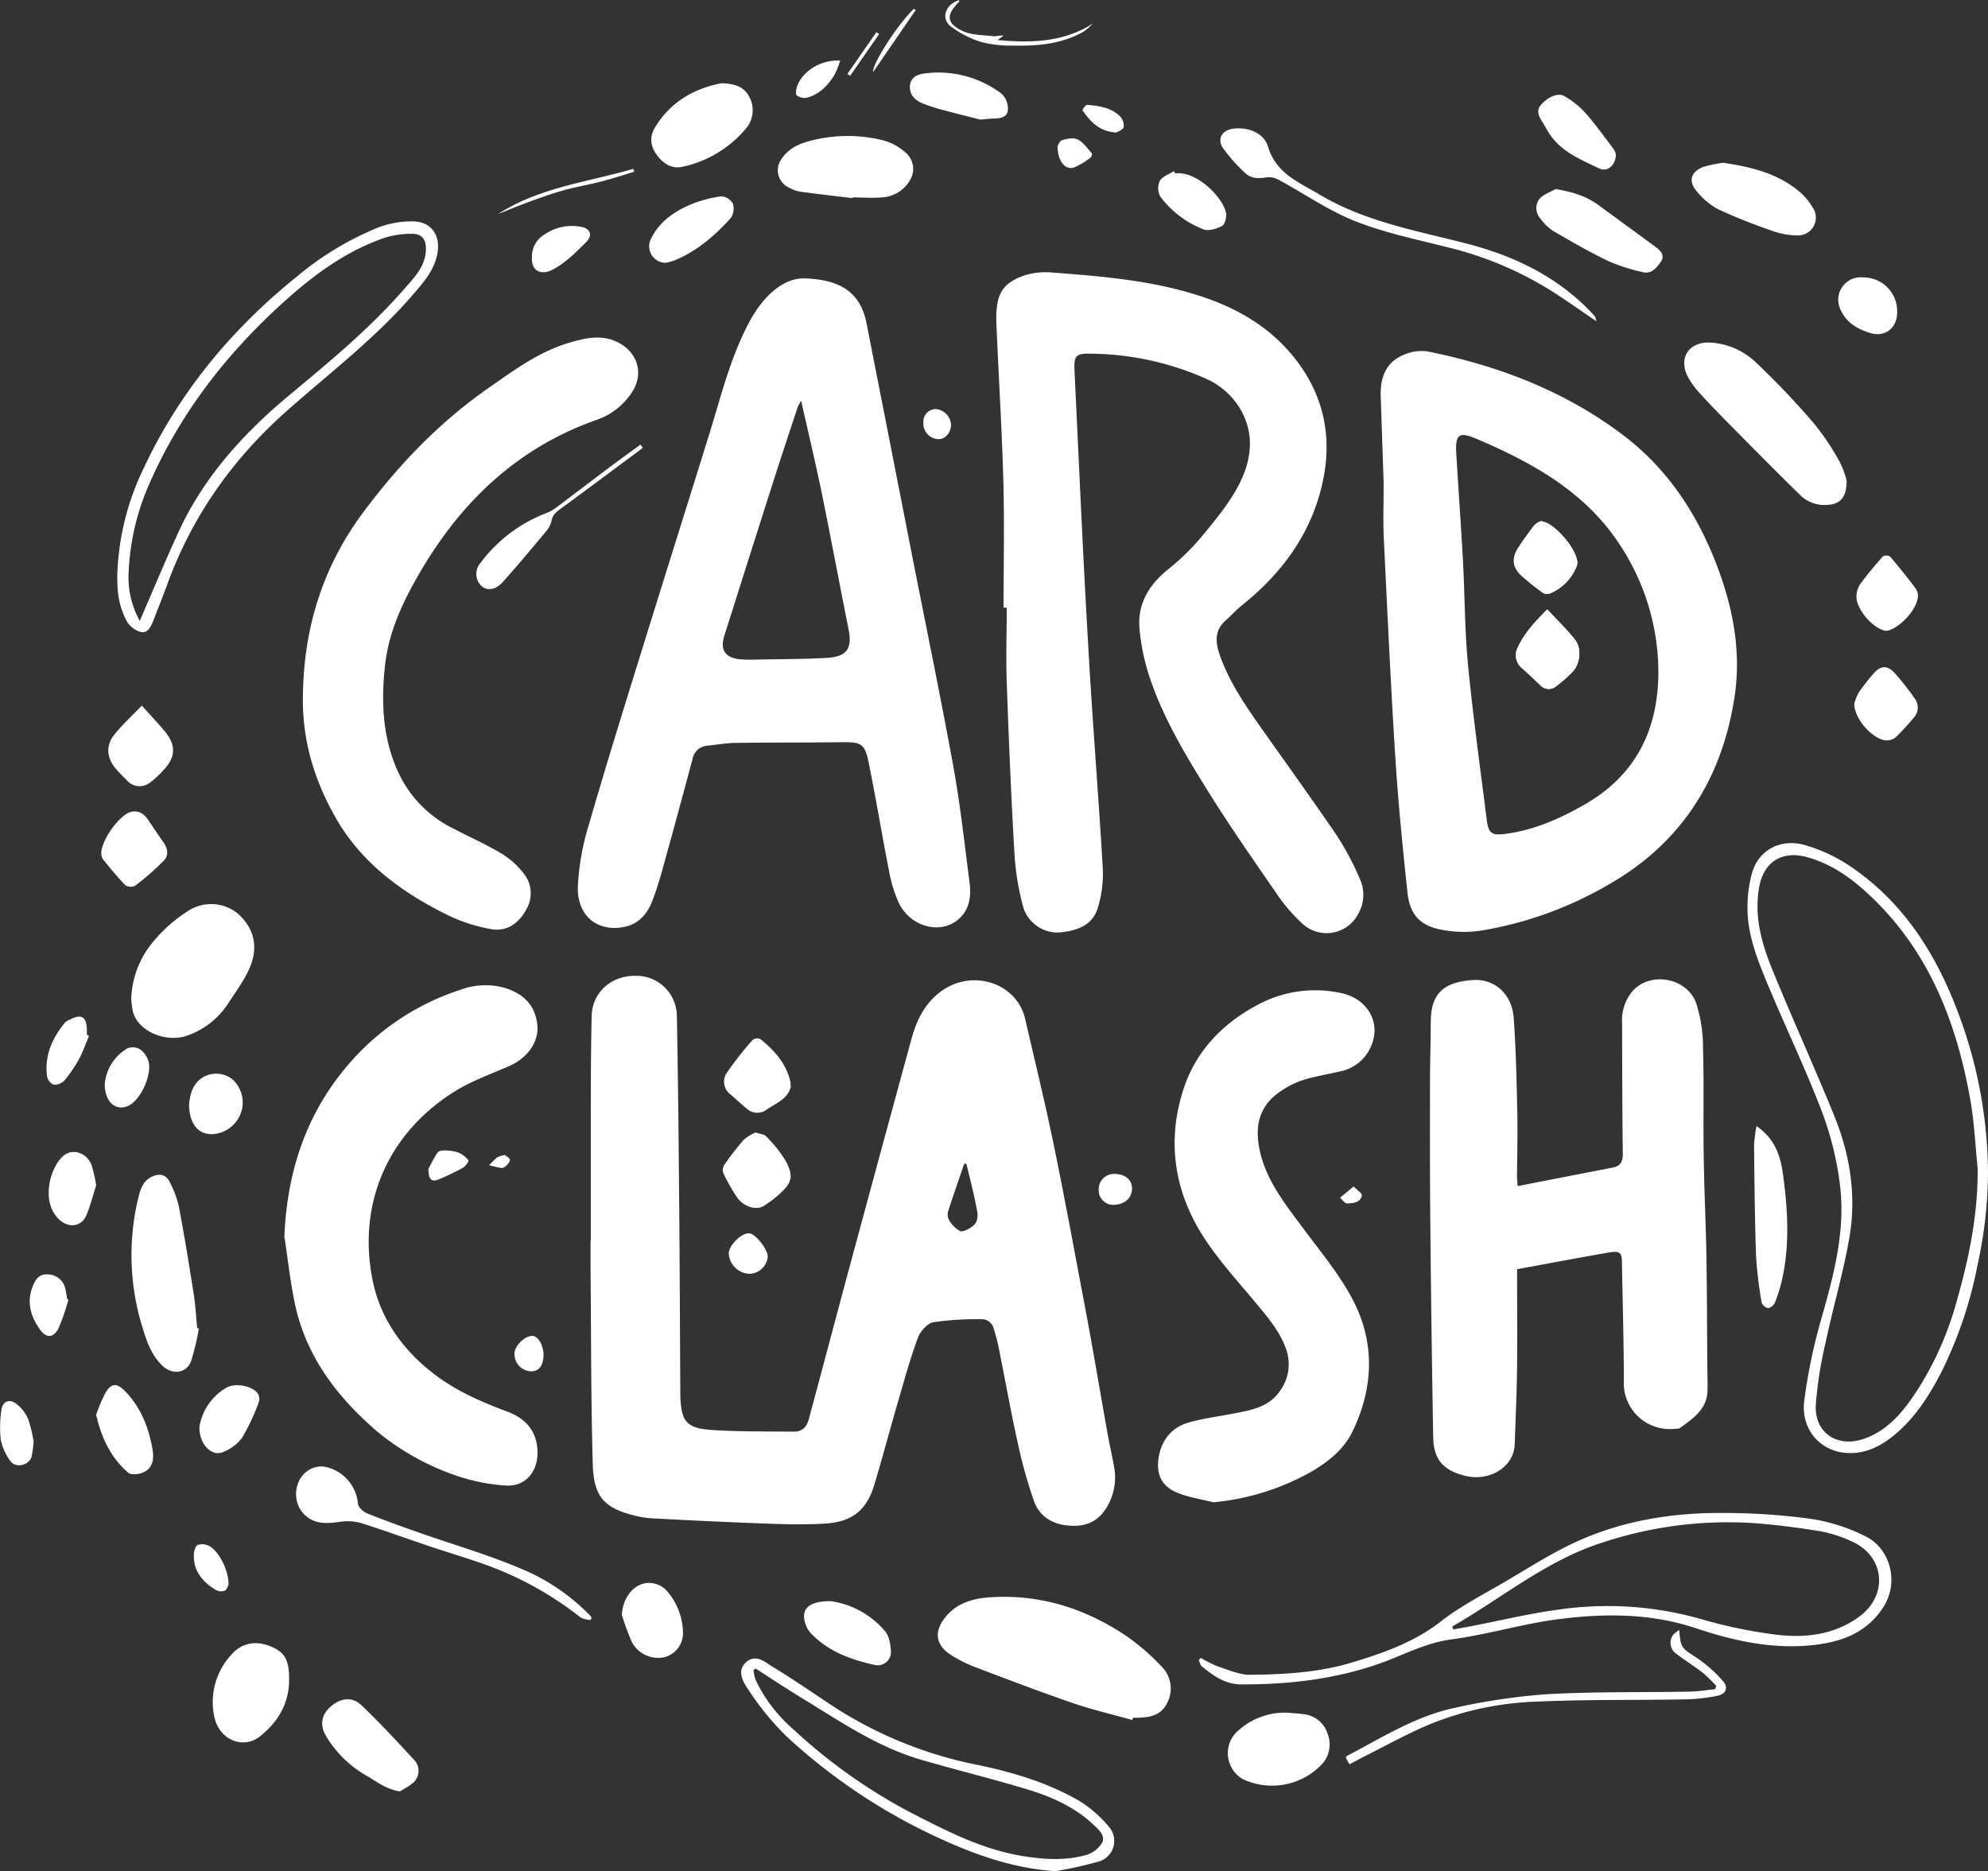 <svg id="Layer_1" data-name="Layer 1" xmlns="http://www.w3.org/2000/svg" viewBox="0 0 480.12 451.93">
    <rect x="0" y="0" width="480.12" height="451.93" fill="#333333" stroke="none"/>
    <defs>
        <style>.cls-1{fill:#fff;}</style>
    </defs>
    <path class="cls-1"
        d="M7089.77,7284.33c0-8.27,0-16.54,0-24.82,0-9.86,0-19.73.21-29.59.15-5.71,4.83-9.74,10.58-9.66a9.78,9.78,0,0,1,10,9.73c.29,15,.43,30,.56,45.05.13,15.32.19,30.63.27,45.95v.65c.21,6.31,1.44,7.91,7.77,8.32,6.57.43,13.16.32,19.75.4,2,0,3.05-1.26,3.51-3,3.21-11.9,6.35-23.82,9.56-35.73q7.59-28.11,15.26-56.21c1.21-4.38,3.14-8.39,6.94-11.27,7.61-5.76,18.48-2.19,20.48,6.47,2.33,10.1,4.8,20.16,6.89,30.31,2.65,12.84,5,25.74,7.45,38.63,2,10.55,3.76,21.12,5.65,31.68.45,2.5,1.05,5,1.48,7.47a14.05,14.05,0,0,1-1.09,8.7c-1.76,3.67-4.48,5.74-8.7,5.69-4.41-.06-8-1.79-9.52-5.93a117.52,117.52,0,0,1-4.09-14.84c-1.55-6.93-2.77-13.94-4.18-20.9a44.71,44.71,0,0,0-1.65-6.49,3.11,3.11,0,0,0-2.26-1.73,73.93,73.93,0,0,0-12.1.71c-1.45.25-3.17,2.16-3.74,3.69-1.82,4.88-3.2,9.92-4.66,14.92-2,6.82-3.81,13.68-5.84,20.48-1.88,6.29-5.32,9.14-11.95,9.55-4.69.29-9.42.18-14.13,0-9.28-.33-18.55-.78-27.83-1.28a23.77,23.77,0,0,1-5.34-1c-6.54-1.89-8.61-4.84-8.81-12.25-.44-15.88-.38-31.77-.53-47.66,0-2,0-4.07,0-6.1Zm90.72-18.64-.52-.08c-1.29,3.79-2.62,7.57-3.85,11.38a2.78,2.78,0,0,0,.1,2.11,7,7,0,0,0,2.69,2.79c.76.3,2.17-.46,3-1.09,1.57-1.15,1.39-3,1-4.59C7182.24,7272.68,7181.33,7269.19,7180.49,7265.69Z"
        transform="translate(-6947.09 -6984.58)" />
    <path class="cls-1"
        d="M7189.46,7131.33c0-10.16.22-20.33-.05-30.49-.35-12.62-1.14-25.23-1.67-37.85-.3-7.09,1.17-9.91,6.68-11.87a17.16,17.16,0,0,1,6.85-.71c11.29.85,22.59,1.77,33.51,5,10.32,3,19.45,8.05,25.94,16.93,6.8,9.3,8.22,19.69,5.33,30.65-3,11.5-9.91,20.5-19.11,27.86-1.29,1-2.39,2.32-3.65,3.4-2.75,2.33-2.78,5.13-1.7,8.28,2.09,6.12,5.59,11.44,9.25,16.67,6.38,9.08,12.9,18.07,19.14,27.24a66,66,0,0,1,5.49,10.34,9.26,9.26,0,0,1-.4,8.61A8.62,8.62,0,0,1,7262,7208a40.91,40.91,0,0,1-6.87-8c-5.66-8.17-11.34-16.34-16.58-24.78s-10.37-17-13.6-26.44a51.37,51.37,0,0,1-2.69-12.7c-.41-5.8,2.43-10.36,6.95-14a56.48,56.48,0,0,0,7.92-7.69c3.3-4,6.73-8.07,9.11-12.63,3.13-6,4-12.44.21-18.7a18.27,18.27,0,0,0-8.32-7.11,70.14,70.14,0,0,0-27.48-5.95c-3.78-.09-4.23.43-4.05,4.25,1.06,21.89,2,43.78,3.27,65.65,1,18.18,2.5,36.34,3.56,54.53a28.05,28.05,0,0,1-1.19,9.36c-1.29,4.38-5.23,5.63-9.25,6a8.7,8.7,0,0,1-8.75-6,63.79,63.79,0,0,1-2.15-13c-.8-13.77-1.37-27.55-1.86-41.33-.22-6,0-12.05,0-18.08Z"
        transform="translate(-6947.09 -6984.58)" />
    <path class="cls-1"
        d="M7141.14,7051.82c9.5.19,13.87,3.9,15.23,10.86q5.54,28.17,11.06,56.36c3.33,16.95,6.84,33.86,9.93,50.85,1.67,9.19,2.67,18.51,3.88,27.78.46,3.51,0,6.9-3.05,9.24-4.49,3.45-11.53,1.26-14.13-4.48a33.31,33.31,0,0,1-2.22-7.26c-1.7-8.68-3.14-17.41-4.89-26.08-1-5-1.78-5.31-6.79-5.25-8.35.11-16.7.05-25.05.16-2.38,0-4.76.43-7.14.68a3.88,3.88,0,0,0-3.62,3.2c-2.09,7.78-4.18,15.55-6.34,23.3-1,3.7-2,7.43-3.39,11-1.1,2.9-3.08,5.36-6.3,6.16-6.29,1.55-11.86-2-11.68-9.6a61.52,61.52,0,0,1,2.78-15.36c4.1-14.2,8.51-28.32,12.89-42.44,5.3-17.1,10.69-34.18,16-51.27,2.91-9.33,5.19-18.91,9.88-27.58C7131.52,7056,7136.24,7051.82,7141.14,7051.82Zm-.57,29.54a14.73,14.73,0,0,0-.82,1.52c-1.84,5.57-3.7,11.14-5.49,16.72q-6.15,19.26-12.24,38.54c-1.09,3.47.25,5.36,3.94,5.69a36.44,36.44,0,0,0,3.91.05c5.65-.11,11.31-.09,16.95-.41,4.86-.28,6.14-2.33,5.19-7-2.21-11-4.26-22.06-6.51-33.06C7144,7096.16,7142.29,7089,7140.57,7081.36Z"
        transform="translate(-6947.09 -6984.58)" />
    <path class="cls-1"
        d="M7281.25,7101.18c-.2-5.94-.44-13.34-.7-20.74-.16-4.47,1.09-8.29,5.49-10.14a10.6,10.6,0,0,1,5.87-.83c17.27,3.48,33.45,9.69,47.54,20.48,9.83,7.54,16.66,17.47,21.36,28.88,4.52,11,7,22.41,5.16,34.25-3.06,19.83-13,35.35-30.68,45.31a90.22,90.22,0,0,1-30.77,11,28.64,28.64,0,0,1-9.05-.21c-5.33-.94-7.89-3.62-8.46-9-1.16-10.88-2.25-21.79-2.94-32.72-1.12-17.67-1.93-35.36-2.79-53.05C7281.09,7110.49,7281.25,7106.56,7281.25,7101.18Zm66.35,46.42a56,56,0,0,0-9.22-31.32c-8.31-12.81-21-19.86-34.57-25.66-4.52-1.93-5.31-1.12-5,3.81.52,8.54,1.13,17.08,1.6,25.63.45,8.4.42,16.85,1.23,25.22,1.21,12.41,2.94,24.77,4.49,37.15.45,3.52,1.2,4,4.73,3.52,6.73-.9,12.77-3.57,18.64-6.89C7341.8,7172.11,7347.37,7161.41,7347.6,7147.6Z"
        transform="translate(-6947.09 -6984.58)" />
    <path class="cls-1"
        d="M7313.62,7271.05c7.91-1.55,15.43-3,23-4.49,1.95-.38,2.41-1.54,2.39-3.43-.13-10.53-.14-21.05-.17-31.58a10.87,10.87,0,0,1,2.58-7.66c4.32-4.74,13.07-3.2,15.32,3a35.25,35.25,0,0,1,1.65,10.86c.25,9,0,18,.18,27,.11,7.61.49,15.21.63,22.81.15,8.71.15,17.41.22,26.12,0,2.24.09,4.49.05,6.73-.09,4.55-3.48,6.74-6.64,9.06-.3.23-.84.16-1.26.2a11.1,11.1,0,0,1-12.31-11.51c0-9.5-.29-19-.45-28.51,0-2.52-.47-3-3-2.59-7.4,1.28-14.78,2.68-22.33,4.06,0,8.12.07,15.95,0,23.77-.08,6.16-.36,12.31-.57,18.47-.19,5.65-6.2,9.11-12,7.66-5.25-1.31-7.59-3.92-7.69-9.32q-.46-26.11-.7-52.24c-.11-11.32-.08-22.64-.07-33.95,0-4.65.17-9.29.18-13.93,0-6.89,2.86-9.79,10.14-10.29,5.2-.37,9.46,3.28,9.89,9.12.54,7.37.69,14.77.86,22.16.12,5.22,0,10.45-.05,15.68C7313.41,7269,7313.51,7269.68,7313.62,7271.05Z"
        transform="translate(-6947.09 -6984.58)" />
    <path class="cls-1"
        d="M7020.27,7151.54c.37-16,5-30.49,14.74-43.49,8.57-11.45,18.31-21.56,30-29.72,6.17-4.31,12.29-8.85,19.65-11,3.75-1.1,7.57-2,11.44-.18,5,2.39,6.64,7.74,3.54,12.28a16.48,16.48,0,0,1-8.25,6.48c-19,6.63-32.66,19.52-42.68,36.58-4.17,7.09-7.73,14.5-8.64,22.83-1,9.3-.56,18.41,3.79,27a28.61,28.61,0,0,0,12.73,12.39c3.84,2,7.84,3.77,11.58,6a19.7,19.7,0,0,1,5.3,4.71,7.61,7.61,0,0,1,.74,8.78c-1.83,3.43-4.76,5.45-8.51,4.79a40.3,40.3,0,0,1-10.85-3.57c-10.72-5.36-20.19-12.23-26.43-22.88C7022.82,7172.89,7019.85,7162.69,7020.27,7151.54Z"
        transform="translate(-6947.09 -6984.58)" />
    <path class="cls-1"
        d="M7240.13,7347.42c-3-.77-6.11-1.2-8.91-2.4-3.76-1.61-5-4.65-4.25-8.72s3.22-7.05,7.26-8.17c3.54-1,7.22-1.46,10.84-2.16,4.23-.82,8.57-1.57,11.18-5.5a10.91,10.91,0,0,0,1.34-10.33c-1.5-4.05-4.19-7.24-6.88-10.48-4.3-5.19-8.9-10.19-12.6-15.78-7.5-11.35-9.4-23.93-5-36.82,3-8.76,9.33-15.32,17.57-19.71a29.21,29.21,0,0,1,20.47-2.88c5,1.11,8.06,5,7.89,9.33a10.36,10.36,0,0,1-8.38,9.57c-2.89.66-5.83,1.14-8.67,2a20.78,20.78,0,0,0-5.08,2.42c-5.51,3.46-7.11,8.38-5.43,15.32s6.17,12.52,10.37,18.18c4.35,5.86,9.16,11.58,12.38,18.06,5,10.16,4.44,20.84-.55,31.07-2.1,4.29-5.8,7.18-9.85,9.59A59.44,59.44,0,0,1,7240.13,7347.42Z"
        transform="translate(-6947.09 -6984.58)" />
    <path class="cls-1"
        d="M7015.77,7283.22c.67-16.3,5.65-30.76,16.62-42.85a59.67,59.67,0,0,1,25.84-16.71,17.18,17.18,0,0,1,10.91-.44c4.92,1.59,7.26,4.6,7.72,8.92.44,4.13-2.44,8-6.78,9.91-4.56,2-9.35,3.69-13.52,6.35-16,10.18-23.14,27.13-19.49,45.34,1.89,9.47,7.44,17.16,15.32,23.05,5.25,3.92,11.14,6.45,17.19,8.71,4.59,1.72,7.29,4.86,7.33,9.94,0,4.77-3.08,8.31-7.78,7.92a46.09,46.09,0,0,1-12.45-2.59,61.1,61.1,0,0,1-18.3-10.28c-9.79-8.38-17.43-18.27-20.11-31.23C7017.18,7294,7016.59,7288.57,7015.77,7283.22Z"
        transform="translate(-6947.09 -6984.58)" />
    <path class="cls-1"
        d="M7220.52,7400c-4.86-1.37-9.79-2.52-14.55-4.16-8-2.76-15.93-5.79-23.85-8.8a32,32,0,0,1-5.21-2.66c-3.82-2.32-4.36-5.64-1.58-9.13s6.66-4.6,10.77-4.88c12-.82,22.94,2.62,32.86,9.23a53.65,53.65,0,0,1,8.49,7.31,7.5,7.5,0,0,1,1.39,9.22c-1.74,3.28-5,3.29-8.14,3.34Z"
        transform="translate(-6947.09 -6984.58)" />
    <path class="cls-1"
        d="M7427.21,7267.92a106,106,0,0,1-2.49,22,101,101,0,0,1-8.88,26.26c-3.11,6-6.79,11.66-12.31,15.82-3.47,2.61-7.37,4.08-11.8,3.34-5.74-1-9.73-6.11-8.89-12.51a133.86,133.86,0,0,1,4-19.33c3.06-10.74,6-21.5,4.62-32.74a77.3,77.3,0,0,0-4.42-17.86c-4-10.41-8.84-20.48-13.12-30.79-2.48-5.95-4.88-12-4.8-18.63a31.72,31.72,0,0,1,1-7.71c1.73-6.46,7.55-8.58,12.75-7.12a39,39,0,0,1,11.29,5.31c12.92,8.79,20.78,21.5,26.07,35.84A111,111,0,0,1,7427.21,7267.92Zm-2.5-1.17c-.57-5.56-.81-11.17-1.79-16.66-3.31-18.56-9.92-35.61-23.94-48.95-4.55-4.33-9.54-8-15.81-9.63-5.78-1.46-10.08,1.29-11.18,7.14-1.34,7.1.53,13.75,3.15,20.16,4.82,11.8,10.11,23.41,14.92,35.21,3.81,9.37,5.4,19.24,3.71,29.24-1.46,8.62-4,17.07-5.79,25.64a95.9,95.9,0,0,0-2.36,15c-.34,6.69,5.09,10.35,11.42,8.25s10.18-7.23,13.59-12.58a78.13,78.13,0,0,0,9-20.65C7422.64,7288.41,7424.82,7277.79,7424.71,7266.75Z"
        transform="translate(-6947.09 -6984.58)" />
    <path class="cls-1"
        d="M7237.09,7385a30.24,30.24,0,0,0,4.19,2.08c2.51.83,5.11,2,7.67,2,8.34-.08,16.71-.55,24.76-3,7.55-2.29,14.9-4.86,21.34-9.87,4.88-3.8,10.52-6.66,15.89-9.82s10.76-6.61,16.44-9.25c11.09-5.15,23-7.16,35.12-7.14a156.77,156.77,0,0,1,21.67,1.38,43.44,43.44,0,0,1,13.78,4.43c5.37,2.79,8.06,10.66,3.9,17.06s-10.68,8.5-17.9,9.13c-9.46.83-18.49-1.23-27.33-4.18-11.05-3.68-22.34-3.6-33.6-2.11-8.53,1.13-16.86,3.69-25.39,4.82-6.43.86-11.9,3.95-17.82,6-10.71,3.68-21.76,4.91-33,4.87-3.75,0-6.73-2.08-9.49-4.38-.38-.32-.48-1-.71-1.47Zm60.76-7.57.21.7c1.53-.28,3.07-.54,4.6-.84,6.89-1.33,13.74-3,20.69-3.93a82.44,82.44,0,0,1,34.28,2.18,117.1,117.1,0,0,0,18.24,3.83c7.07.88,14.05.13,20.16-4.27,7.11-5.12,6.34-14.59-1.62-18.18a31.09,31.09,0,0,0-7.82-2.53c-5.57-.9-11.19-1.63-16.82-2a96.54,96.54,0,0,0-35.82,4.8C7320.56,7361.48,7309.83,7370.54,7297.85,7377.39Z"
        transform="translate(-6947.09 -6984.58)" />
    <path class="cls-1"
        d="M6975.42,7123.42a63.15,63.15,0,0,1,6.11-25.2c8.65-18.71,21.45-34.13,37.45-47a73.72,73.72,0,0,1,19.68-11.79,23.41,23.41,0,0,1,8-1.39c4.49,0,6.88,3.25,6.07,7.74-.72,4-3.25,6.88-5.77,9.8-9,10.5-20,18.89-30.34,28-13.14,11.61-23,25.41-29.05,41.92-1.12,3.06-2.34,6.09-3.51,9.13-.55,1.44-1.42,3-3,2.58a5.76,5.76,0,0,1-3.36-2.6C6975.83,7131,6975.36,7127.81,6975.42,7123.42Zm5.43,11.11c3.15-7.26,6-14.12,9.1-20.91,6.08-13.53,15.75-24.22,27-33.59,9.71-8.07,19.45-16.1,27.77-25.66,2.42-2.77,5.12-5.42,5.23-9.49.06-2.46-.94-3.86-3.37-3.83a21.53,21.53,0,0,0-6.4.9c-9.54,3.21-17.48,9.15-24.8,15.78-13.56,12.28-24.63,26.52-32.09,43.39a59.08,59.08,0,0,0-5.16,22.32A21.5,21.5,0,0,0,6980.85,7134.53Z"
        transform="translate(-6947.09 -6984.58)" />
    <path class="cls-1"
        d="M7393.07,7100.69c0,3.92-1.51,5.62-4.43,5.81a8.4,8.4,0,0,1-6.63-2.19c-5.38-5.27-10.68-10.61-16-16-2.75-2.77-5.49-5.57-8.13-8.45a20.06,20.06,0,0,1-3.19-4.34c-2.29-4.51.31-8.4,5.36-8.21a17.43,17.43,0,0,1,11.31,5,191.68,191.68,0,0,1,13.88,14.62,61.3,61.3,0,0,1,6.24,9.37A20.85,20.85,0,0,1,7393.07,7100.69Z"
        transform="translate(-6947.09 -6984.58)" />
    <path class="cls-1"
        d="M6978.79,7225.72a22.52,22.52,0,0,1,5.18-13.55,36,36,0,0,1,8.35-7.45,10.21,10.21,0,0,1,12,.34c4,3.42,5.13,7.85,3.35,12.58-1.22,3.23-3.42,6.12-5.33,9.07a19.52,19.52,0,0,1-9.81,7.92c-5.21,1.94-12-.85-13.33-5.65A21,21,0,0,1,6978.79,7225.72Z"
        transform="translate(-6947.09 -6984.58)" />
    <path class="cls-1"
        d="M6995.11,7305.45a59.44,59.44,0,0,1-1.87,7.88c-1.12,2.94-4.46,3.36-6.8,1.21-2.68-2.47-3.87-5.81-4.86-9.09a58.85,58.85,0,0,1-1.16-31.26c.52-2.16,1.1-4.53,3.66-5.54,1.86-.74,3.2-.21,4,1.42a24.56,24.56,0,0,1,2.19,5.84c1.33,7,2.49,14.11,3.6,21.19.43,2.72.57,5.48.84,8.22Z"
        transform="translate(-6947.09 -6984.58)" />
    <path class="cls-1"
        d="M7202,7436.51c-9.9-.64-18.93-3.79-27.68-7.78a140.43,140.43,0,0,1-37.33-24.82,68.05,68.05,0,0,1-9.27-11.39c-1.24-1.79-2.75-4.53-.37-6.54s4.56.08,6.49,1.26c4.21,2.55,8.29,5.33,12.39,8.07a99.39,99.39,0,0,0,36,15.34c8.83,1.77,17.52,4.3,25.4,8.81a29.37,29.37,0,0,1,7.29,6.35,5.18,5.18,0,0,1-2.37,8.34A100.3,100.3,0,0,1,7202,7436.51Zm-72.36-48.94-.57.36a11.79,11.79,0,0,0,.48,2.32,36.35,36.35,0,0,0,9.14,12,131.26,131.26,0,0,0,27.71,19.77c9.16,4.73,18.29,9.51,28.7,11,4.79.7,9.57.91,14.24-.4a6.72,6.72,0,0,0,3.93-3c.83-1.72-.82-3.13-2.13-4.36-4.67-4.4-10.4-6.85-16.39-8.64-8.41-2.52-16.94-4.61-25.36-7.07-9.8-2.87-18.26-8.44-26.82-13.74C7138.16,7393.18,7133.89,7390.35,7129.59,7387.57Z"
        transform="translate(-6947.09 -6984.58)" />
    <path class="cls-1"
        d="M7153,7032.44c-4.17-.5-8.34-1-12.5-1.54a9.24,9.24,0,0,1-3.05-1.1,4.61,4.61,0,0,1-1.58-6.88c1.7-2.53,4.29-3.67,7.05-4.36a35.47,35.47,0,0,1,17.43-.09,13.12,13.12,0,0,1,5.43,2.95,5.15,5.15,0,0,1,1.34,6.19,8.32,8.32,0,0,1-7.14,4.65c-2.3.2-4.63,0-6.95,0Z"
        transform="translate(-6947.09 -6984.58)" />
    <path class="cls-1"
        d="M7258.07,7398.24c1.37.13,2.75.17,4.1.39a6.79,6.79,0,0,1,5.6,4.85,7,7,0,0,1-1.64,7.42,16.58,16.58,0,0,1-18.8,3.42,7.21,7.21,0,0,1-1.85-11.13A16.75,16.75,0,0,1,7258.07,7398.24Z"
        transform="translate(-6947.09 -6984.58)" />
    <path class="cls-1"
        d="M7016.91,7389.79c.16,5.92-2.51,10.52-6.95,14.1-4.12,3.33-9.95.93-11.11-4.66a16.84,16.84,0,0,1,4.2-15.1c2.51-2.82,5.89-3.34,9.35-1.93S7016.89,7385.5,7016.91,7389.79Z"
        transform="translate(-6947.09 -6984.58)" />
    <path class="cls-1"
        d="M7121.36,7004.68c3,.1,5.32.77,6.59,3.11a6.79,6.79,0,0,1-.68,7.8,27.44,27.44,0,0,1-15.34,9.27c-2.59.58-4.65-.74-6.18-2.81s-1.92-4.3-.48-6.67C7109.06,7009.1,7114.81,7005.93,7121.36,7004.68Z"
        transform="translate(-6947.09 -6984.58)" />
    <path class="cls-1"
        d="M7363.25,7023.9c6.89,1,13.36,2.6,18.67,7.19a15.43,15.43,0,0,1,3,3.69,4.29,4.29,0,0,1-3.5,6.66,18.09,18.09,0,0,1-6.33-1.12,132,132,0,0,1-13.08-5.22,17,17,0,0,1-5.11-4.28c-2.15-2.45-1.47-4.8,1.59-5.93A29.64,29.64,0,0,1,7363.25,7023.9Z"
        transform="translate(-6947.09 -6984.58)" />
    <path class="cls-1"
        d="M7089.69,7375.84a6.3,6.3,0,0,1-2.35-.58,81.57,81.57,0,0,0-18.66-11.08c-5.91-2.51-12.17-4.2-18.27-6.28-5.35-1.81-10.66-3.74-16-5.43a12,12,0,0,0-5-.36c-3,.41-5.94.75-8.45-1.4-3.77-3.23-2.89-9.68,1.58-11.52a5.66,5.66,0,0,1,3-.36,10,10,0,0,1,8,8.95c.09.88,1.36,2,2.33,2.36,4.23,1.7,8.52,3.23,12.82,4.74,7.86,2.75,15.88,5.08,23.54,8.29a49.89,49.89,0,0,1,17.27,11.49,5.31,5.31,0,0,1,.48.66Z"
        transform="translate(-6947.09 -6984.58)" />
    <path class="cls-1"
        d="M7322.79,7030.24c3.89.66,7.26,1.63,10.22,3.79,4.66,3.41,9.33,6.8,14,10.25,1.13.85,2.21,2,1.21,3.48s-2.28,3.07-4.38,2.55a44.09,44.09,0,0,1-8.36-2.69c-4.55-2.19-8.94-4.73-13.3-7.27a11.44,11.44,0,0,1-3.07-3,3.71,3.71,0,0,1-.29-4.66C7319.73,7031.57,7321.43,7031,7322.79,7030.24Z"
        transform="translate(-6947.09 -6984.58)" />
    <path class="cls-1"
        d="M7332.62,7062.17c-3.66-2.49-6.83-4.74-10.09-6.85a84.86,84.86,0,0,0-25.22-10.87c-7.64-1.95-15.47-3.52-22.77-6.39-6.54-2.57-12.46-6.71-18.69-10.08a4.76,4.76,0,0,0-2.87-.57c-1.9.33-3.73.33-5.12-1a39.05,39.05,0,0,1-5.42-6.09c-1.48-2.21-.19-4.31,2.46-4.66,3.58-.46,7.44,1,8.44,4.36,1.94,6.49,7.46,8.58,12.45,11.56,11.17,6.67,23.82,8.77,36.13,12,11.16,2.95,21.3,7.91,29.43,16.39.35.37.68.76,1,1.15A7,7,0,0,1,7332.62,7062.17Z"
        transform="translate(-6947.09 -6984.58)" />
    <path class="cls-1"
        d="M7043.69,7417.25c-3.47-.54-5.73-2.47-8.24-3.89a26.82,26.82,0,0,1-9.52-9.32c-1.63-2.63-1.3-5.12.81-7.08,2.46-2.27,5.34-2.73,7.63-.54,4.39,4.19,8.52,8.65,12.64,13.11a3.85,3.85,0,0,1,.44,5C7046.56,7415.73,7045,7416.37,7043.69,7417.25Z"
        transform="translate(-6947.09 -6984.58)" />
    <path class="cls-1"
        d="M7371.3,7256.55c4.37,3,5.77,7.1,6.37,11.45,1.17,8.43,1.68,16.9-.12,25.33a39.48,39.48,0,0,1-1.78,5.82,2.4,2.4,0,0,1-1.68,1.38,2.19,2.19,0,0,1-1.56-1.43,98.32,98.32,0,0,1-1.34-11.2c-.31-8.92-.38-17.84-.48-26.77A34.88,34.88,0,0,1,7371.3,7256.55Z"
        transform="translate(-6947.09 -6984.58)" />
    <path class="cls-1"
        d="M7273,7410.69l-.89-1.6c.15-.22.21-.38.32-.44,8.48-4.42,16.66-9.66,26.16-11.62a150.91,150.91,0,0,1,22.12-3.26c11.37-.64,22.78-.41,34.18-.62,2.13,0,4.26-.39,6.4-.59l.32-.75a37.24,37.24,0,0,0-3.23-3.18c-2.06-1.6-4.3-3-6.35-4.55a3.23,3.23,0,0,1-1-4.45c.29-.52.93-.84,1.6-1.41.38,4.45.49,4.29,4.26,6.78a32.74,32.74,0,0,1,6.27,5.55c1.39,1.55.86,3.13-1.22,3.58a42.83,42.83,0,0,1-8.39.89c-11.75.22-23.52,0-35.25.54a74.58,74.58,0,0,0-26.26,5.62c-5.59,2.39-10.93,5.37-16.37,8.09C7274.91,7409.68,7274.09,7410.14,7273,7410.69Z"
        transform="translate(-6947.09 -6984.58)" />
    <path class="cls-1"
        d="M7147.69,7371.29a21.11,21.11,0,0,1,13.12,7.23c1,1.15,1.36,3.18,1.44,4.84a3.19,3.19,0,0,1-3.87,3.35c-5.63-1.24-11-3.14-15.18-7.37a6.08,6.08,0,0,1-1.36-1.94C7140.22,7373.48,7142,7371.29,7147.69,7371.29Z"
        transform="translate(-6947.09 -6984.58)" />
    <path class="cls-1"
        d="M7129.58,7258.1c1.12.39,2.09.42,2.54.93a31.24,31.24,0,0,1,4.79,6.05c1.91,3.7,1.42,5.2-1.69,8a28.46,28.46,0,0,1-3.63,2.73c-1.87,1.2-5,.22-6.58-2.16a48.07,48.07,0,0,1-3.19-5.64,2.29,2.29,0,0,1,.14-2,66.29,66.29,0,0,1,4.77-6.17A11.29,11.29,0,0,1,7129.58,7258.1Z"
        transform="translate(-6947.09 -6984.58)" />
    <path class="cls-1"
        d="M7097.27,7374.58c.34-5.39,4.43-8.95,8.72-7.27a5.62,5.62,0,0,1,2.24,1.61,15.63,15.63,0,0,1,3.8,10.54,6,6,0,0,1-4.42,5.35,7.17,7.17,0,0,1-7.92-3.63A59,59,0,0,1,7097.27,7374.58Z"
        transform="translate(-6947.09 -6984.58)" />
    <path class="cls-1"
        d="M6981.35,7155c2.1,2.34,3.88,4.23,5.54,6.21,2.72,3.26,2.65,6.18-.19,9.24a23.88,23.88,0,0,1-3.33,3.11,4.06,4.06,0,0,1-5.68-.57,39.89,39.89,0,0,1-2.85-3c-2-2.57-2.19-5.46-.13-8S6979.08,7157.36,6981.35,7155Z"
        transform="translate(-6947.09 -6984.58)" />
    <path class="cls-1"
        d="M7138.07,7247.06c-.66,2.94-3.66,4-6,5.64a3.7,3.7,0,0,1-4.63-.37c-1.36-1.07-2.58-2.29-3.9-3.4a3.81,3.81,0,0,1-.89-5.28,80.83,80.83,0,0,1,6.2-7.89,1.94,1.94,0,0,1,1.88-.23c3.46,2.82,6.4,6.06,7.31,10.66C7138,7246.33,7138,7246.48,7138.07,7247.06Z"
        transform="translate(-6947.09 -6984.58)" />
    <path class="cls-1"
        d="M6971.55,7190.73c-.05-3.22,4.48-9.42,7.17-10.06,1.87-.45,3.19.49,4.2,2,1.21,1.79,2.4,3.6,3.65,5.36,1.05,1.47,1.3,3.15.11,4.38a65.38,65.38,0,0,1-6.91,6.07,2.47,2.47,0,0,1-2.39-.08c-1.95-2-3.72-4.19-5.48-6.36A2.9,2.9,0,0,1,6971.55,7190.73Z"
        transform="translate(-6947.09 -6984.58)" />
    <path class="cls-1"
        d="M6970.31,7326.27a40.53,40.53,0,0,1,2.22-5.24c1.41-2.39,2.73-2.51,4.67-.54,3.74,3.78,5.67,8.46,6.64,13.64.46,2.43.42,4.66-1.85,5.93-1.06.59-3.18.85-3.92.22C6973.88,7336.69,6971.6,7331.9,6970.31,7326.27Z"
        transform="translate(-6947.09 -6984.58)" />
    <path class="cls-1"
        d="M7107.86,7048.06a4,4,0,0,1-3.45-6c2-4,5.48-6.36,9.39-8.05a28.92,28.92,0,0,1,7.46-2,3.42,3.42,0,0,1,2.81,1.72,4.05,4.05,0,0,1-.51,3.53c-3.86,4.26-8.17,8-13.6,10.22A13.78,13.78,0,0,1,7107.86,7048.06Z"
        transform="translate(-6947.09 -6984.58)" />
    <path class="cls-1"
        d="M7183.85,7013.47c-2.7-.69-6-1.5-9.27-2.39a39.8,39.8,0,0,1-4.74-1.56c-1.78-.73-3.1-2.06-3-4.1s1.63-2.83,3.39-3.08a25.34,25.34,0,0,1,18.76,4.88,5,5,0,0,1,1.51,4c-.18,1.76-2,2-3.62,2C7186.08,7013.24,7185.29,7013.34,7183.85,7013.47Z"
        transform="translate(-6947.09 -6984.58)" />
    <path class="cls-1"
        d="M7337.34,7021.94c-.05,2.59-2.08,4.26-4,3.34-4.26-2.05-8.77-3.85-11.7-7.88-.8-1.1-1.4-2.36-2.14-3.51s-1.46-2.57-.25-4c1.69-1.93,4.16-3,5.7-2.07a21.73,21.73,0,0,1,5,4c2.46,2.8,4.64,5.85,6.9,8.83A3.81,3.81,0,0,1,7337.34,7021.94Z"
        transform="translate(-6947.09 -6984.58)" />
    <path class="cls-1"
        d="M7394.91,7154.54a12.64,12.64,0,0,1,1.13-2.77,47.75,47.75,0,0,1,3.47-4.44c1.67-2,3.34-2.16,5.13-.24a66.5,66.5,0,0,1,4.82,6.12,3.63,3.63,0,0,1-.26,4.8,56.44,56.44,0,0,1-4.26,4.62,3.32,3.32,0,0,1-2.16.77C7399.63,7163.39,7394.94,7158.42,7394.91,7154.54Z"
        transform="translate(-6947.09 -6984.58)" />
    <path class="cls-1"
        d="M7410.3,7128.3c0,3.44-4.51,8-7.33,8.59a1.72,1.72,0,0,1-.64,0c-3-.58-6.94-5.21-6.89-8.23a5.6,5.6,0,0,1,.91-3c1.7-2.33,3.57-4.55,5.49-6.71a1.8,1.8,0,0,1,1.74.06c2.16,2.54,4.23,5.15,6.24,7.8A3.73,3.73,0,0,1,7410.3,7128.3Z"
        transform="translate(-6947.09 -6984.58)" />
    <path class="cls-1"
        d="M7102.35,7092.74c-6.45,4.79-12.88,9.6-19.36,14.35-1.24.91-2.45,1.65-2.74,3.4a6.07,6.07,0,0,1-1.46,2.64c-3.39,4.06-6.78,8.14-10.32,12.07-1.92,2.14-4.29,2.18-5.59.35a4.05,4.05,0,0,1,.3-5.07,35.73,35.73,0,0,1,15.91-12,9.35,9.35,0,0,0,2.23-1.24c4.41-3.3,8.78-6.65,13.18-9.95,2.4-1.8,4.84-3.55,7.26-5.32Z"
        transform="translate(-6947.09 -6984.58)" />
    <path class="cls-1"
        d="M6995.25,7329.21a13.43,13.43,0,0,1,6.35-9.37c2-1.31,6-.69,7.61,1.11a2.5,2.5,0,0,1,.44,2.13,52.1,52.1,0,0,1-4.09,8.75,10.41,10.41,0,0,1-4.73,3.5C6998.21,7336.4,6995.15,7333.38,6995.25,7329.21Z"
        transform="translate(-6947.09 -6984.58)" />
    <path class="cls-1"
        d="M6970.31,7270.86c-.72,2.26-1.34,4.78-2.32,7.15-1.15,2.8-4.12,3.26-6.39,1.3-4.94-4.26-2.35-13.18,1-15.73,2.16-1.64,5.42-.55,6.57,2.31A32.56,32.56,0,0,1,6970.31,7270.86Z"
        transform="translate(-6947.09 -6984.58)" />
    <path class="cls-1"
        d="M6992.75,7251.35c.23-2.29.74-5.07,3.52-6.68a6.31,6.31,0,0,1,6.91.56,7.54,7.54,0,0,1,2.23,7.72,7.82,7.82,0,0,1-4.51,5C6996.22,7259.74,6992.8,7257.16,6992.75,7251.35Z"
        transform="translate(-6947.09 -6984.58)" />
    <path class="cls-1"
        d="M7230.93,7026.46c5.26-.61,11.42,5.76,12.24,9.45.22,1-.21,2.83-.92,3.22-1.33.72-3.37,1.34-4.61.81a23.66,23.66,0,0,1-10.35-7.92,4.27,4.27,0,0,1-.09-3.77c.63-1.07,2.21-1.57,3.38-2.32Z"
        transform="translate(-6947.09 -6984.58)" />
    <path class="cls-1"
        d="M7397.06,7051.58a8.16,8.16,0,0,1,8.21,8.34c.07,3.8-2.84,6.19-6.46,5.1-3-.91-5.74-2.43-7.14-5.51A5.43,5.43,0,0,1,7397.06,7051.58Z"
        transform="translate(-6947.09 -6984.58)" />
    <path class="cls-1"
        d="M6972.38,7246.47a11.14,11.14,0,0,1,5.52-8.71,3.44,3.44,0,0,1,3,.25,5.34,5.34,0,0,1,1.92,2.53c1.28,3.17-1.71,9.86-4.89,11.19C6975,7252.93,6972.43,7250.75,6972.38,7246.47Z"
        transform="translate(-6947.09 -6984.58)" />
    <path class="cls-1"
        d="M6968.59,7234.77c-.8,1.88-1.46,3.84-2.43,5.62a31.47,31.47,0,0,1-3.53,5.17,3.29,3.29,0,0,1-2.57,1,2.79,2.79,0,0,1-1.6-2c-.67-5,1.21-9.19,4.32-13a4,4,0,0,1,1.29-.78c2.7-1.35,3.87-.66,4,2.39,0,.43,0,.87,0,1.3Z"
        transform="translate(-6947.09 -6984.58)" />
    <path class="cls-1"
        d="M7075.57,7046.51a6.12,6.12,0,0,1,3-5.28,11.65,11.65,0,0,1,8.71-1.89c2.35.36,3.06,2,1.41,3.68-2.48,2.47-5.06,5.08-8.09,6.67S7075.25,7049.81,7075.57,7046.51Z"
        transform="translate(-6947.09 -6984.58)" />
    <path class="cls-1"
        d="M6963.62,7298.44a49.33,49.33,0,0,1-2.45,7.05c-1.19,2.28-2.94,2.29-4.42.22-2.2-3.08-3.24-6.47-1.85-10.21.62-1.68,1.48-3.24,3.65-3.13a4.38,4.38,0,0,1,4.29,3.36,21.75,21.75,0,0,1,.44,2.54Z"
        transform="translate(-6947.09 -6984.58)" />
    <path class="cls-1"
        d="M6955.2,7332.74a23.68,23.68,0,0,1-.5,3.72c-.65,2.07-3.86,2.79-5.1,1a13.13,13.13,0,0,1-2.34-5.2,28.1,28.1,0,0,1,.14-6.91c.2-2.24,1.82-3.07,3.65-1.71a9.12,9.12,0,0,1,2.83,3.67A30.78,30.78,0,0,1,6955.2,7332.74Z"
        transform="translate(-6947.09 -6984.58)" />
    <path class="cls-1"
        d="M7128,7292.23a5.23,5.23,0,0,1-4.91-4.88c0-2,3-4.94,4.88-4.9,1.48,0,4.54,3.83,4.54,5.63A4.54,4.54,0,0,1,7128,7292.23Z"
        transform="translate(-6947.09 -6984.58)" />
    <path class="cls-1"
        d="M7002.29,7367.33c-.13.21-.41,1.22-1,1.49a2.91,2.91,0,0,1-2.32-.37c-3-1.92-5.18-4.48-5.06-8.3,0-.85.34-2.14.91-2.41a3.51,3.51,0,0,1,2.82.24C7000,7359.29,7002.34,7363.86,7002.29,7367.33Z"
        transform="translate(-6947.09 -6984.58)" />
    <path class="cls-1"
        d="M7150,6999.23a22.45,22.45,0,0,1-1.31,3.3c-1.54,2.6-3.58,4.75-6.57,5.61a3.26,3.26,0,0,1-2.59-.49c-.37-.31-.17-1.62.11-2.35C7141,7001.67,7145.52,6998.91,7150,6999.23Z"
        transform="translate(-6947.09 -6984.58)" />
    <path class="cls-1"
        d="M7215.8,7275.58a3.5,3.5,0,0,1-3.36-3.53,3.69,3.69,0,0,1,3.7-3.94c2.63,0,4.33,1.36,4.34,3.5C7220.49,7274,7218.62,7275.59,7215.8,7275.58Z"
        transform="translate(-6947.09 -6984.58)" />
    <path class="cls-1"
        d="M7050.57,7266.84c.5-.91,1.24-2.47,2.19-3.88.27-.4,1.17-.55,1.77-.52a10.59,10.59,0,0,1,3.38.55,6.26,6.26,0,0,1,2.34,1.88c.12.14-.74,1.41-1.37,1.76a60.7,60.7,0,0,1-5.81,2.79C7051.36,7270.15,7050.53,7269.49,7050.57,7266.84Z"
        transform="translate(-6947.09 -6984.58)" />
    <path class="cls-1"
        d="M7188,6994.25c8.05.74,15.85.59,23.08-4a16.3,16.3,0,0,1-2.35,2c-5.3,3-11.14,3.48-17.06,3.34a27.84,27.84,0,0,1-7.54-.85,23.71,23.71,0,0,1-7.41-3.77c-2.5-1.93-1.27-5.36,2-6.35,0,.13.05.31,0,.38-3.19,3.23-3.12,5.18.92,7.1,2.16,1,4.86.93,7.33,1.22.75.09,1.54-.26,2.46-.12Z"
        transform="translate(-6947.09 -6984.58)" />
    <path class="cls-1"
        d="M7078.35,7312c-.09,2.56-1.16,3.84-3.16,3.78a4.16,4.16,0,0,1-3.84-4.39c.09-1.89,2.62-4.28,4.4-4.15C7077.13,7307.33,7078.44,7309.72,7078.35,7312Z"
        transform="translate(-6947.09 -6984.58)" />
    <path class="cls-1"
        d="M7202.49,7019.91c.16-.24.5-1.3,1.1-1.47,1.2-.35,2.77-.68,3.77-.18,1.35.68,2.32,2.13,3.39,3.31a1,1,0,0,1-.22,1,17.31,17.31,0,0,1-4.11,2.48C7204.32,7025.68,7202.54,7023.5,7202.49,7019.91Z"
        transform="translate(-6947.09 -6984.58)" />
    <path class="cls-1"
        d="M7216.69,7016.59c-4.25-.26-6.28-2.72-8.15-5.33-.1-.14.74-1.37,1.08-1.35,2.89.23,5.82.63,8,2.81a3.16,3.16,0,0,1,.84,2.58C7218.21,7016,7217,7016.37,7216.69,7016.59Z"
        transform="translate(-6947.09 -6984.58)" />
    <path class="cls-1"
        d="M7176.77,7087.05c0,2-1.33,3.61-3,3.59a3.76,3.76,0,0,1-3.68-4,3.05,3.05,0,0,1,3-3.27A4.11,4.11,0,0,1,7176.77,7087.05Z"
        transform="translate(-6947.09 -6984.58)" />
    <path class="cls-1"
        d="M7067.35,7036.29c10-6.48,21.65-7.71,32.68-10.93l.23.69c-2.66.8-5.29,1.68-8,2.38-2.88.75-5.82,1.23-8.68,2s-5.53,1.74-8.25,2.72S7070,7035.24,7067.35,7036.29Z"
        transform="translate(-6947.09 -6984.58)" />
    <path class="cls-1" d="M7168.25,6987,7157.94,7002c-.22-2.07,6.13-11.77,9.85-15.28Z"
        transform="translate(-6947.09 -6984.58)" />
    <path class="cls-1"
        d="M7274,7271.14c1,1,2.05,1.66,2,2.11-.35,1.88-2.14,1.91-3.57,2-.54,0-1.14-.9-1.71-1.39Z"
        transform="translate(-6947.09 -6984.58)" />
    <path class="cls-1"
        d="M7069,7263.53c.38.31,1,.6,1.23,1.08.12.32-.35,1-.71,1.35a2,2,0,0,1-1.28.72,23,23,0,0,1-3-.67,18.62,18.62,0,0,1,1.89-1.88A6.89,6.89,0,0,1,7069,7263.53Z"
        transform="translate(-6947.09 -6984.58)" />
    <path class="cls-1" d="M7151.75,7002.43l7-10.08.66.46-7,10.08Z"
        transform="translate(-6947.09 -6984.58)" />
    <path class="cls-1"
        d="M7320.77,7131.77c-3,3-5.56,5.77-7.15,9.23a4.07,4.07,0,0,0,1.19,5.08c1.48,1.29,2.87,2.67,4.29,4a2.71,2.71,0,0,0,3.76.26,29.47,29.47,0,0,0,4.07-3.58c1.8-1.91,2.18-5.6.55-7.67C7325.5,7136.58,7323.15,7134.33,7320.77,7131.77Zm-1.61-21.29a4.3,4.3,0,0,0-1.45.91c-1.42,1.81-2.8,3.67-4,5.61q-2.35,3.69.86,6.63a64.33,64.33,0,0,0,5.09,4.07,2,2,0,0,0,1.57.29,11.67,11.67,0,0,0,6.68-6.74C7329.05,7118.55,7322.59,7110.53,7319.16,7110.48Z"
        transform="translate(-6947.09 -6984.58)" />
    <path class="cls-1"
        d="M7320.77,7131.77c2.38,2.56,4.73,4.81,6.71,7.33,1.63,2.07,1.25,5.76-.55,7.67a29.47,29.47,0,0,1-4.07,3.58,2.71,2.71,0,0,1-3.76-.26c-1.42-1.34-2.81-2.72-4.29-4a4.07,4.07,0,0,1-1.19-5.08C7315.21,7137.54,7317.74,7134.77,7320.77,7131.77Z"
        transform="translate(-6947.09 -6984.58)" />
    <path class="cls-1"
        d="M7319.16,7110.48c3.43.05,9.89,8.07,8.71,10.77a11.67,11.67,0,0,1-6.68,6.74,2,2,0,0,1-1.57-.29,64.33,64.33,0,0,1-5.09-4.07q-3.21-2.94-.86-6.63c1.24-1.94,2.62-3.8,4-5.61A4.3,4.3,0,0,1,7319.16,7110.48Z"
        transform="translate(-6947.09 -6984.58)" />
</svg>